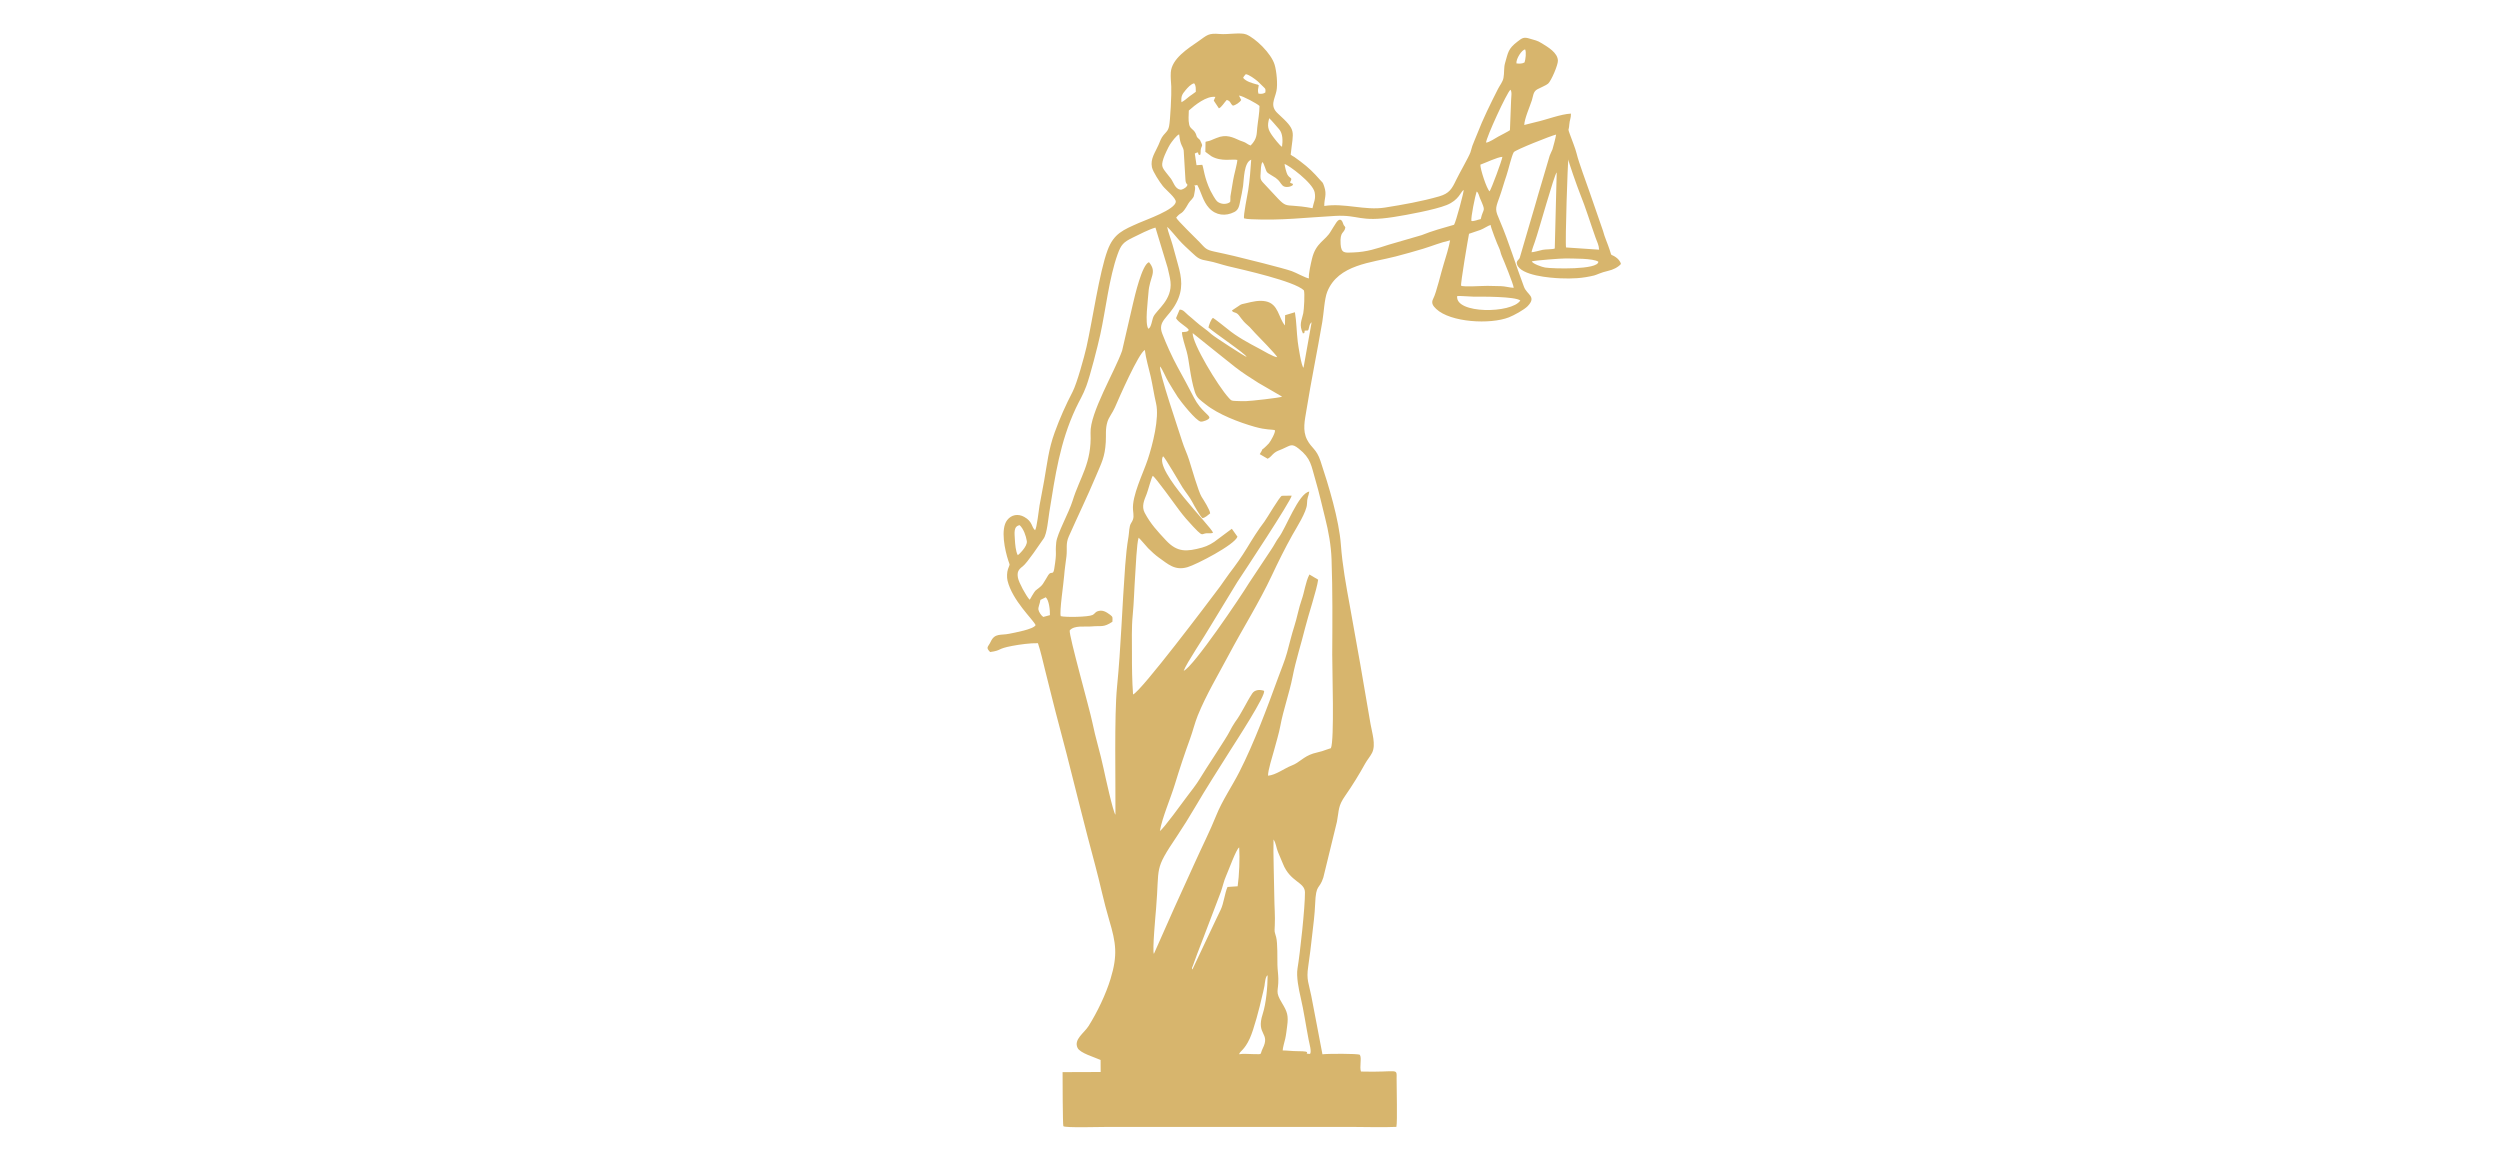 <svg xmlns="http://www.w3.org/2000/svg" width="320mm" height="150mm" viewBox="0 0 32000 15000" shape-rendering="geometricPrecision" text-rendering="geometricPrecision" image-rendering="optimizeQuality" fill-rule="evenodd" clip-rule="evenodd"><defs><style>.fil0{fill:#d7b56d}</style></defs><g id="Слой_x0020_1"><path class="fil0" d="M15860.88 13494.22c11.27-42.96 65.91-49.04 135.68-200.8 54.06-117.61 127.22-401.39 156.86-534.85 10.06-45.3 25.36-98.37 32.02-140.58 5.34-33.87 11.25-123.24 40.35-134.2-.42 145.68-19.3 360.44-63.51 496.05-89.09 273.36 103.41 234.25.35 440.93-41.51 83.25 7.96 72.9-116.95 71.99-52-.38-138.83-7.93-184.8 1.46zm-598.27-1084.4c-11.15-18.8-3.54-24.46 7.98-53.36l54.63-149.9c24.1-64.1 51.5-130.76 74.97-194.74l226.04-594.05c21.88-60.53 41.23-148.61 66.97-204.42 28-60.72 133-353.32 168.4-365.83 9.38 141.73.34 358.08-19.62 496.95l-130.14 8.67c-33.61 74.52-48.65 212.61-86.48 290.37-21.46 44.1-40.24 84.05-61.02 126.93l-301.73 639.38zm1158.05-1355.39c93.71 238.19 281.68 233.7 282.74 368.45 1.48 191.06-63.18 782.24-95.23 972.98-17.46 103.92 16.07 267.71 40.7 373.35 39.92 171.13 67.1 361.58 101.71 539.69 11.27 57.95 39.6 151.28 18.09 181.13-114.76-1.05 69.23-34.69-166.3-35.23-64.28-.15-121.27-8.5-183.81-9.13-1.35-26.38 24.47-116.44 32.31-149.47 11.17-47.02 17.95-113.6 24.81-163.66 18.17-132.62 1.65-181.69-64.74-291.39-94.58-156.22-45.54-143.04-48.17-312.04-.94-59.4-10.59-120.35-11.76-180.25-1.63-83.96 3.13-277.75-15.77-350.63-23.22-89.52-22.91-51.94-18.01-153.21 5.9-121.66-5.27-241.54-6.14-361.25-1.43-197.36-15.87-568.3-10.02-738.62 32.71 47.38 35.24 109.71 57.74 161.96 20.56 47.75 42.84 98.98 61.85 147.32zm-3035.18-3409.35c42.55 37.5 55.66 166.85 53.54 228.81l-85.2 23.03c-25.49-15.8-57.54-64.67-62.05-93.85-5.05-32.77 20.38-79.06 25.38-124.29l68.33-33.7zM13028 7106.43c-26.88-44.13-35.42-147.75-37.92-205.08-3.08-70.26-21.08-166.5 62.08-178.99 50.51 49.19 79.67 134.22 91.16 202.75 11.73 69.87-109.59 179.71-115.32 181.32zm549.47 780.44c-18.38-57.46 37.24-423.02 43.93-520.04 5.34-77.8 20.41-169.06 29.46-248.19 11.06-96.55-11.47-158.76 29.46-251.28 113.33-256.22 239.72-515.16 347.6-772.93 72.24-172.6 114.47-240.65 126.15-436.96 5.7-95.66-7.58-162.78 21.11-258.51 17.11-57.06 67-117.12 95.44-183.37 50.49-117.57 302.1-692.73 383.2-736.36 14.33 115.95 48.72 223.98 74.37 336.82 26.67 117.38 42.7 232.99 69.62 347.87 43.87 187.36-44.65 529.86-105.57 715.02-59.5 180.84-205.16 466.68-189.6 646.99 6.33 73.44 18.03 105.7-23.97 169.1-28 42.28-24.12 117.76-33.58 172.73-21.22 123.32-33.2 246.59-42.61 371.36-39.01 517.4-53.47 1040-104.58 1555.15-36.25 365.28-17.2 1214.39-20.25 1634.37-29.41-29.87-135.42-513.04-151.82-591.32-41.5-198.08-104.74-396.01-144.4-593.57-32.01-159.51-301.25-1112.8-289.13-1174.02 57.37-69.75 195.54-43.81 280.31-51.48 130.98-11.88 149.77 16.81 266.13-59.59 1.37-52.26 9.7-60.57-27.01-87.84-53.28-39.57-101.69-70.96-169.35-44.12-20.58 8.16-34.03 34-58.18 45.3-56.59 26.47-345.09 31-406.73 14.87zm2528.35-2987.05c34.94 22.2 302.56 173.52 305.66 177.51-35.12 15.36-407.46 56.4-463.51 57.22-45.19.67-90.39-.23-135.47-2.33-52.22-2.44-52.24-4.13-85.98-41.3-137.29-151.19-464.54-691.88-460.34-827.44 185.57 146.54 359 290.92 544.12 435.32 94.69 73.86 195.06 137.2 295.52 201.02zm2753.53-1102.7c116.63-.13 532.4-3.63 600.96 49.26-110.97 168.87-836.5 173.8-808.68-56.79 26.38-5.28 162.51 7.58 207.72 7.53zm-55.84-804.72c48.92-16.41 98.61-32.44 146.75-49.9 38.71-14.03 98.31-55.15 129.7-63.4-1.2 24 85.77 250.11 109.44 297.5 15.89 31.78 17.62 65.04 34.76 102.75 20.52 45.13 149.83 362.78 151.27 404.86-52.76-2.6-114.59-20.74-161.96-21.38-58.22-.79-115.61-2.74-173.57-3.68-55.46-.9-314.6 16.5-337.51-2.29-10.47-17.49 87.01-593.71 101.12-664.46zm803.99 353.3c33-12.22 382.47-38.91 432.96-37.61 92.46 2.37 352.48-3.4 418.48 41.89-1.83 105.85-580.41 90.2-681.71 74.53-35.61-5.5-160.83-48.35-169.73-78.81zm-6431.85 4327.19c-43.34-49.89-134.35-214.38-145.97-277.42-13.55-73.46 6.03-105.13 61.09-146.18 57.33-42.76 221.15-290.24 268.21-356.52 42.89-60.38 59.52-258.48 72.68-339.79 76.13-470.25 134.16-888.8 337.98-1326.29 50.58-108.57 90.78-164.84 135.55-286.22 50.29-136.35 145.21-507.85 178.02-656.78 70.42-319.73 113.64-727.73 221.65-1027.74 45.12-125.28 73.92-156.02 196.65-215.9 80.67-39.35 205.06-104 288.2-126.97l155.88 513.64c12.69 61.66 30.15 117.01 36.73 179.74 24.4 232.54-176.4 357.68-218.34 447.25-17.77 37.94-27.97 142.22-64.99 154.09-47.61-61.47-4.51-371.18 1.09-460.06 12.96-205.99 116.58-258.68 6.89-392.07-89.65 29.37-182.3 435.32-205.39 532.83l-138.69 600.62c-90.38 259.03-414.68 797.92-403.81 1052.94 16.56 388.83-135.45 561.46-230.03 867.85-47.15 152.77-198.06 421.01-209.09 531.39-16.27 162.71 12.84 99.4-26.02 341.09-14.23 88.45-38.84 18.22-77.27 80.21-21.35 34.43-47.31 82.04-69.13 113.67-24.88 36.1-63.06 56.41-94.76 84.99-13.34 12.04-70.29 111.04-70.17 112.4l-6.96-.77zm6869.67-4505.53c-13.17-62.87 21.9-1114.05 29.87-1127.14-5.06 15.21 116.75 358.31 145.56 429.8 81.6 202.48 132.92 377.23 203.2 574.02 20.03 56.1 41.71 92.38 44.59 151.88l-423.22-28.56zm-4911.64 2487.23c-38.07-125.61-306.57-903.17-284.21-964.08 33.5 40.46 73.64 144.68 107.61 199.7 39.67 64.23 75.61 127.87 117.58 191.1 39.55 59.57 234.6 307.01 295.72 315.59 23.99 3.37 102.43-23.48 109.32-48.34 9.38-33.84-110.34-88.54-196.47-257.87-66.5-130.74-142.2-267.78-212.63-397.21-68.65-126.12-141.95-288.34-193.56-422.53-63.16-164.28 77.38-199.35 178.8-391.93 90.74-172.3 73.19-317.62 20.29-500.39-23.2-80.12-43.52-160.7-66.38-241.65-19.91-70.48-57.22-165.84-70.56-232.21 23.97 13.68 126.78 139.78 154.57 170.55 51.35 56.85 105.69 104.9 160.07 155.82 81.65 76.46 97.61 90.21 213.73 109.7 75.63 12.7 172.9 47.55 250.06 65.97 195.64 46.72 849.21 191.37 972.12 309.25 13.79 35.03 1.72 248.02-7.66 292.07-22.05 103.66-57.21 144.1-4.74 259.24 32.26-8.95 11.32 3.59 23.61-35.8 49.21-1.97 42.8 8.13 55.48-43.12 6.86-27.73 10.26-45.66 32.54-64.05l-103.87 582.71c-28.34-19.24-68.44-288.28-74.01-334.1-14.63-120.23-15.5-260.03-36.2-376.28l-125.31 37.65-2.1 131.55c-83.89-97.66-81.11-275.19-245.41-308.79-84.85-17.36-172.53 4.61-249.52 23.33-52.45 12.76-60.82 7.58-103.6 40.26-14.55 11.11-77.73 49.51-80.17 53.57 17.87 37.16 49.42 11.85 88.23 60.66 23.38 29.37 36.3 50.59 62.89 80.15 29.15 32.41 51.11 46.8 77.28 73.11 22.38 22.48 43.29 49.76 68.2 74.9 37.25 37.59 274.74 281.62 283.43 308.75-45.31.04-182.61-84.11-228.08-108-137.01-72.01-288.51-153.18-409.13-253.41-25.48-21.17-171.71-135.73-185.3-141.4-21.75 9.59-55.45 98.36-58.2 122.78 78.77 70.75 477.56 338.53 488.2 376.54-25.03-5.17-419.01-261.79-448.33-289.62-58.27-55.34-142.55-107.4-204.28-164.32-30.31-27.95-65.73-56.61-97.41-83.18-31.49-26.42-64.7-73.66-107.74-67.06-.26.48-45.11 107-45.37 107.91 25.44 53.22 141.8 111.73 163.24 150.65-11.5 30.33-54.69 23.88-87.17 29.24-2.53 48.49 44.52 191.94 60.05 246.86 32.89 116.17 44.14 324.87 103.69 514.35 26.79 85.26 73.06 108.73 138.68 161.7 160.75 129.75 428.77 231.8 629.89 288.56 150.8 42.58 216.55 30.65 257.49 43 9.54 27.55-55.52 143.89-77.63 168.65-10.45 11.7-52.14 53.61-64.13 62.9-30.44 23.58-13.25 3.49-27.97 33.76l-24.58 41.36 101.49 58.99c40.89-21.93 51.19-46.81 85.34-74.41 29.66-23.95 65.98-34.85 100.6-49.62 107.82-46.07 119.04-79.1 212.11-4.94 158.93 126.65 157.88 214.8 212.44 398.04 48.45 162.68 83.39 325.63 125.21 490.1 43.12 169.58 75.57 351.25 81.79 526.22 14.41 405.31 10.98 812.6 8.79 1218.5-.98 181.86 29.42 1103.33-17.23 1200.81-46.58 13.59-70.32 24.89-112.46 38.09-35.5 11.13-81.4 19.53-115.13 30.4-127.71 41.18-171.82 114.85-274.7 153.76-92.07 34.83-200.64 121.03-302.21 129.97-1.89-68.98 56.92-248.94 77.42-326.04 25.53-96.03 62.85-217.79 80.23-312.39 36.94-200.99 116.11-421.26 156.53-627.65 42.08-214.76 109.05-416.93 161.05-628.24 37.71-153.2 150.18-489.45 166.32-614.92l-111.95-66.18c-51.49 101.41-61.35 217.89-100.33 327.08-36 100.79-57.33 225.69-92.89 335.55-32.96 101.82-64.06 230.67-92.95 336.94-27.52 101.3-75.94 216.3-112.41 316.53C16219 9062 16053.15 9508.97 15864 9880.26c-95.46 187.42-219.42 365.88-297.02 559.55-78.27 195.38-180.52 397.03-267.45 590.44-88.5 196.89-179.44 392.94-268.2 589.89l-261.39 589.02c-22.61-27.42 22.2-512.23 27.59-575.83 47.48-560.23-32.92-482.55 269.29-932.89 73.07-108.89 162.58-252.69 228.67-365.78 146.56-250.81 306.46-497.16 460.72-743.39 42.63-68.07 465.74-715.32 421.53-749.52-53.09-17.93-117.39-13.82-149.46 34.94-78.09 118.67-133.67 251.32-220.24 367.32-17.08 22.88-59.65 97.59-72.18 124.41-31.72 67.94-305.97 477.62-378.1 599.37-42.41 71.58-112.38 159.46-163.94 227.58-54.97 72.64-299.3 411.97-347.14 441.4 27.53-166.74 139.05-423.75 191.75-597.56 57.07-188.18 128.04-401.59 195.51-586.27 34.14-93.46 61.29-205.57 97.39-294.22 109.77-269.57 260.29-518.74 396.95-776.48 179.2-337.95 386.95-666.54 550.47-1014.52 83.09-176.8 168.11-348.55 263.33-519.1 50.11-89.75 185.55-299.21 187.31-398.22 1.52-86.61 17.24-85.66 29.76-158.08-137.09 19.72-301 470.31-390.1 586.4-32.89 42.87-60.74 102.97-95.09 152.44l-288.46 434.39c-100.36 165.87-713.11 1074.87-834.15 1120.87 32.39-93.7 275.27-452.24 343.53-573.4l341.53-561.29c88.35-133.9 685.02-1035.3 697.3-1107.54l-125.64 1.88c-30.26 10.25-193.17 291.64-224.51 332.34-80.01 103.9-153.92 223.22-221.42 334.69-68.68 113.45-147.82 224.46-227.78 328.56-37.36 48.62-77.83 112.74-115.76 163.47-149.49 199.93-1012.51 1344.61-1115.52 1384.27-12.38-172.16-14.63-347.37-14.15-521.02.49-169.04-6.57-327.66 10.08-498.38 15.93-163.31 19.39-340.32 31.21-506.26 6.57-92.54 19.85-413.51 44.12-481.19 8.9 3.63 104.22 116.31 121.85 134.69 33.03 34.48 97.71 92.58 136.23 119.68 119.72 84.23 204.64 170 367.09 123 114.86-33.22 603.37-286.21 640-390.1l-72.21-101.62c-1.74.68-166.41 122.92-179.8 133.91-58.1 47.63-127.73 87.11-200.55 106.93-196.59 53.47-316.83 63.98-462.6-92.71-108.37-116.5-195.14-207.67-272.01-352.14-43.96-82.62-6.68-162.11 24.76-241.1 19.66-49.4 57.81-201.64 77.73-231.98 25.71 5.51 296.39 382.19 338.51 438.51 58.27 77.89 113.47 140.81 179.89 211.48 91.2 97.05 105.6 102.88 127.58 94.71 59.54-22.15 80.99.46 126.04-16.44-20.23-79.58-759.06-794.73-639.77-979.6 22.76 10.72 215.25 346.48 248.88 398.94 40.19 62.69 96 128.36 129.02 193.89 19.54 38.81 96.57 174.8 126.15 199.81 33.13-4.43 72.03-39.47 98.66-60.76-.25-42.15-83.97-172.18-110.81-214.87-37.68-59.96-132.12-382.71-159.68-472.23-23.35-75.79-63.25-156.18-85.62-229.96zm3700.59-2825.63c-10.25-43.34 48.55-322.63 66.72-377.39 23.98 13.54 28.19 51.57 42.18 83.75 82.53 189.67 45.66 113.07 10.18 269.12-40.83 7.86-81.27 29.3-119.08 24.52zm769.25 399.47c3.16-24.49 32.1-103.24 41.9-130.95 54.12-153.1 248.11-860.93 280.34-890.92l-24.76 973.93c-17.11 11.78-121.6 9.7-155.31 17.35-33.58 7.62-117.02 31.34-142.17 30.59zm-4510.28-1508.46c4.49 39.48 9.58 78.77 21.77 114.42 11.45 33.54 33.78 64.51 36.46 92.74l21.67 362.27c2.03 91.73 45.14 53.98 16.09 97.02-12.28 18.19-58.8 45.15-80.86 41.56-69.45-11.33-88.46-98.5-121.13-141.53-107.56-141.57-133.43-138.72-93.8-261.61 12.3-38.15 59.79-139.32 82.06-174.71 19.64-31.25 86.04-121.41 117.74-130.16zm1706.69 944.77c-451.39-83.04-256.85 71.14-631.12-325.92-41.3-43.8-36.58-64.15-32.44-125.29 3.06-45.1 1.65-104.41 22.14-139.38 25.28 22.45 39.44 104.98 60.81 131.36 12.89 15.93 85.99 54.26 109.12 71.27 55.51 40.79 54.42 63.7 89.1 98.36 33.1 33.05 115.67 16.33 133.84-10.86-17.8-34.12-8.53-1-39.82-30.11 40.81-69.92.8-39.49-33.72-101.06-11.23-20.03-35-109.68-35.25-133.72 49.28 10.8 362.12 241.72 385.16 362.52 16.9 88.67-12.76 123.73-27.82 202.83zm-1475.01-296.63c53 93.05 70.97 207.34 151.19 294.71 87.79 95.64 211.3 108.22 324.07 50.72 58.21-29.67 63.12-87.62 76.42-149.37 12.08-56.08 26.8-125.89 34.65-182.29 12.4-89.09 9.71-302.72 104.18-337.88-8.87 126.6-18.28 263.64-38.28 389.89-8.73 55.23-65.31 330.81-52.81 361.37 17.77 5.83 50.74 9.07 90.8 10.95 390.56 18.26 693.46-21.69 1076.23-42.54 307.24-16.76 303.54 83.38 750.34 13.68 168.28-26.23 524.78-92.18 674.92-152.39 159.37-63.92 178.01-168.84 218.36-194.11 5.73 19.16-99.35 410.8-123.06 446.32-131.01 36.94-291.39 82.09-414.57 132.58l-422.13 122.69c-159.4 51.22-277.74 92.19-450.63 98.87-108.41 4.2-157.14 16.37-164.82-106.86-10.58-169.84 46.22-132.1 60.69-211.3-11.39-30.93-17.14-14.28-28.72-51.91-20.72-67.14-56.48-65.01-96.75 2.59-19.46 32.68-38.69 57.44-58.42 92.83-70.45 126.37-193.56 145.37-243.61 357.87-12.83 54.54-47.16 199.45-38.6 249.13-44.72-6.01-163.62-73.34-219.88-93.23-111.69-39.48-612.66-163.63-732.9-192.43-84.31-20.19-173.43-39.4-258.8-57.73-107.63-23.1-114.92-43.12-187.89-120-44.78-47.18-286.9-279.9-299.79-314.81 72.6-89.38 63.17-14.58 158.33-183.93 20.12-35.81 64.76-60.8 70.32-102.49 3.57-26.68 28.57-116.16 1.26-123.76l39.9-7.17zm3623.91-260.5c70.43-25.02 217.87-96.95 281.92-100.02-6.35 48.38-140.08 408.95-164.16 441.57-36.77-29.87-120.42-286.04-117.76-341.55zm-2538.7-229.1c-22.29-5.08-110.79-121.31-129.2-147.85-51.42-74.06-62.96-120.19-34.59-217.55 33.45 31.53 87.24 96.76 126.12 140.56 49.42 55.67 47.65 150.52 37.67 224.84zm2611.35-52.83c2.55-67.5 266.06-640.09 311.83-676.95 23.22 28.15 9.61 90.05 8.9 131.87l-14.99 386.02c-14.02 11.49-124.87 68.69-149.93 82.21-38.81 20.97-114.98 74.06-155.81 76.85zm-3240.44-473.32c33.1-4.9 90.11-42.61 106.15-72.58l-28.37-56.87c47.1 3.24 234.13 104.74 262.76 133.28.57 89.72-19.59 187.14-29.06 279.94-8.01 78.55 1.14 139.28-84.48 226.48-37.39-14.99-34.32-17.75-64.5-35.14-23.86-13.76-46.56-17.71-71.23-28.42-88.9-38.58-173.22-87.75-303.04-31.95-22.85 9.83-41.98 15.88-68.21 28.23-24.9 11.73-54.38 13.19-70.05 19.88l-2.52 127.91c6.04 5.35 71.99 53.65 78.61 57.42 128.77 73.26 268.77 31.65 330.77 46.31 1.36 37.36-45.17 201.46-53.62 258.99l-34.86 208.27c-1.74 25.63 1.81 46.94-3.37 70.97-44.73 36.57-123.35 31.51-168.43-9.02-19.94-17.94-70.83-108.3-83.21-133.92-81.61-169.05-87.56-295.42-105.14-332.49l-73.75 4.59-21.89-149.21c75.88-38.37 17.31 14.01 66.97 19.83 13.73-22.76 2.07-55.29 13.55-88.93 12.58-36.83 20.54-28 3.36-66.46-15.94-35.65-13.28-35.87-39.68-58.47-28.05-24-17.36-31.33-34.09-64.78-28.26-56.48-69.5-55.9-82.11-111.71-13.78-61-5.07-119.58-4.74-179.72 78.51-70.62 226.96-189.83 340.02-174.45l-20.67 47.24 65.58 98.77c32.1-9.68 71.88-78.57 101.08-107.4 54.8 17.49 37.74 41.07 78.17 73.41zm-658.33-43.74c-7.13-74.87 7.5-100.93 52.41-154.19 29.25-34.7 65.7-76.74 109.64-88.34 25.85 31.94 20.38 66.19 21.54 109.12-26.67 22.29-67.27 45.81-94.79 69.26-27.44 23.39-57.48 47.65-88.8 64.15zm985.06-110.2c-11.44-43.82-2.98-63.73 4.29-107.22-26.86-15.94-.89-3.2-33.04-12.66-52.61-15.5-126.9-33.82-166.91-81.81 8.23-20.91 22.07-32.43 34.26-47.42 44.29 7 115.25 60.6 151.38 90.62l76.8 74.67c23.19 24.79 26.22 17.53 22.24 68.82-28.25 19.54-51.89 19.64-89.02 15zm3302.58-386.86c-6.68-59.51 71.93-178.72 111.77-178.3 16.42 34.99 5.28 126.85-7.71 165.47-27.86 17.94-68 17.44-104.06 12.83zm-6161.5 5975.56c-48.78-42.28-29.01-109.61-138.61-170.63-78.76-43.84-163.88-29.24-218.54 41.19-88.98 114.63-28.06 388.75 14.51 517.78 24.19 73.31 20.52 36.6-4.34 110.27-13.5 39.94-15.36 105.38-5.54 146.16 61.51 255.23 326.08 496.53 359.48 569.55-24.58 53.56-270.01 96.69-338.87 110.89-107.9 22.25-183.93-11.75-236.36 102.27-31.03 67.48-68.79 69.3-6.89 131.61 155.8-22.24 79.41-40.23 282.76-78.77 93.17-17.65 235.17-37.32 329.27-34.51 33.93 98.02 66.84 246.41 92.89 350.69 29.65 118.73 59.7 236.57 89.04 355.62 58.25 236.4 123.95 472.05 184.4 708.19 121.07 473 236.95 949.86 364.55 1420.55 63.18 233.03 111.73 476.52 180.69 707.19 89.14 298.23 110.03 449.79 18.28 752.94-59.92 197.96-171.59 430.16-281.92 605.36-56.6 89.86-192.29 170.99-140.9 279.49 31.92 67.42 222.93 121.28 295 154.82l.68 153.85-487.46 1.71c-.57 67.78 1.85 681.25 9.96 691.81 17.16 22.38 466.04 10.03 523.82 10.05l3204.91-.21c173.84.75 361.91 6.43 534.28-.92 14.32-77.42 1.76-477.68 2.66-615.5.95-147.16 27.11-79.28-456.22-92.74-21.37-54.31 12.56-175.37-14.51-214.22-23.23-17.55-425.03-14.85-478.71-6.65-48.26-249.89-94.08-499.58-143.15-749.54-30.46-155.17-64.89-204.58-39.11-372.58 20.27-132.06 34.45-262.34 49.78-394.95 15.03-130.05 34.19-275.84 39.07-405.69 10.05-266.94 53.08-178.63 104.58-339.37l174.07-713.34c29.83-156.57 11.01-197.51 108.06-336.75 91-130.54 176.53-269.32 253.4-408.7 26.77-48.51 65.92-91.78 89.06-138.62 50.99-103.17-1.6-257.88-20.51-370.01-85.21-505.31-173.7-1014.39-266.02-1518.37-47.66-260.21-93.81-510.86-113.26-775.23-23.45-318.67-156.25-756.39-260.77-1070.65-52.35-157.41-112.99-160.43-171.17-271.9-62.54-119.78-29.34-251.36-9.19-377.12 60.84-379.61 139.22-755.05 203.73-1134.3 18.3-107.54 26.31-291.38 62.66-382.71 140-351.64 568.59-371.38 877.25-452.83 117.09-30.9 231.35-62.05 347.29-97.28 121.87-37.03 221.72-80.19 348.28-108.69-12.47 77.18-57.33 226.82-82.09 304.32-31.29 97.97-93.94 367.54-133.63 441.75-30.39 56.83-3.27 93.24 37.57 131.99 182.09 172.74 692.52 201.6 931.6 107.27 62.56-24.68 195.25-96.3 240.3-143.79 116.42-122.73-8.92-143.43-47.76-245.56-105.84-278.26-190.81-568.62-308.14-842.84-60.81-142.1-63.9-149.02-10.11-293.93 35.14-94.66 60.39-193.43 93.82-289.12 22.25-63.74 65.14-251.86 93.3-298.41 17.23-28.49 483.37-213.42 541.94-225.38-.87 19.83-38.9 168.31-46.41 189.03-9.3 25.67-26.68 53.88-35.92 81.48-62 217.87-131 436.25-191.62 653.21-24.98 89.39-54.87 189.08-81.96 278.52l-110.45 378.32c-14.65 27.03-47.43 38.56-33.97 80.38 46.72 145.34 428.07 173.8 555.15 178.99 154.44 6.3 281.35.25 432.07-36.45 32.19-7.83 82.9-37.23 181.39-59.73 58.1-13.28 121.92-42.4 161.3-87.04-7.34-36.22-37.31-68.03-68.31-89-66.31-44.84-46.08 2.14-75.29-90.17-26.11-82.53-64.47-161.51-85.79-245.81l-170.16-491.41c-43.97-130.16-138.11-376.09-166.84-495.33-16.96-70.38-60.86-173.98-85.89-246.09-31.85-91.82-15.27-33-8.85-124.61 4.27-61.09 23.43-85.14 21.4-142.65-132.77 6.34-314.73 79.25-453.28 109.32l-144.43 36.32c3.39-82.79 70.02-230.48 97.77-316.33 17.65-54.59 14.96-109.53 69.26-140.19 33.59-18.96 113.89-50.85 138.42-72.6 40.69-36.03 127.11-239.21 125.67-293.85-2.71-103.32-129.11-174.51-205.52-222.22-63.68-39.75-85.28-37.79-153.8-59.58-79.9-25.42-99.13-7.81-159.77 38.64-120.08 92.01-117.52 137.45-157.59 273.85-17.21 58.57-7.77 126.04-20.14 189.84-10.21 52.58-45.76 92.69-69.47 139.45-95.47 188.29-192.58 383.53-268.5 581.11-18.92 49.22-43.38 101.32-60.58 149.52-9.74 27.34-14.51 55.33-24.22 82.21-21.85 60.46-144.74 274-182.3 352.55-54.82 114.7-87.67 174.08-218.28 211.61-224.72 64.54-463.38 106.47-694.28 143.11-255.37 40.52-515.91-60.98-776.04-20.42-2.47-95.09 36.79-140.7-1.34-250.92-20.7-59.79-16.29-41.6-52.53-82.84-87.12-99.1-142.96-154.17-252.12-236.78l-78.73-57.36c-26.13-14.72-20.96-10.43-45.25-28.35 32.43-316.07 81.59-301.61-164.44-527.66-106.51-97.86-40.27-179.75-17.72-288 17.59-84.39 1.95-250.65-22.79-334.33-44-148.89-248.6-342.47-363.49-389.47-70.36-28.79-237.39 3.14-337.3-5.56-152.02-13.25-162.34 14.25-276.27 93.44-133.67 92.91-340.93 222.12-352.63 398.92-4.01 60.56 2.96 119.82 6.12 180.09 4.82 92-13.12 436.8-27.58 505.81-12.73 60.79-35.43 73.63-72.19 116.77-30.48 35.76-45.19 82.12-63.53 124.67-40.56 94.19-106.59 176.1-84.1 285.44 12.18 59.23 99.82 191.33 139.66 241.4 39.45 49.6 168.79 152.64 165.6 200.43-6.73 100.8-378.41 229.64-471.3 271.07-200.19 89.25-321.42 133.36-401.9 349.67-104.6 281.11-194.59 906.95-269.37 1237.6-28.15 124.43-123.45 468.96-177.4 572.83-89.62 172.56-163.54 338.45-230.09 521.46-79.62 218.95-95.55 397.14-135.24 620.4-18.66 104.94-40.27 209.55-58.7 314.76-10.36 59.13-33.93 288.24-57.3 317.02z"/><g id="_2737091004880"><path class="fil0" d="M-9398.07 9925.65c-12.21-174.52-18.72-342.7-35.95-515.14-8.38-83.82-12.48-173.59-18.72-256.24-3.57-47.26-7.96-79.78-12.4-121.73-3.24-30.65 3.12-67.57-.84-98.66l-581.73 3.78c-37.83 184.96-.4 715.33 1.05 937.18 2.21 338.52 10.14 675.83 9.05 1014.31-2.07 643 30.65 1295.15 26.73 1936.89-2 328.93 14 676.76 18.3 1009.31 3.93 304.84-51.34 1870.5 76.27 2005.28 86.2 91.07 262.77 177.53 384.8 201.44 92.02 18.04 414.56 72.43 489.1 41.74-54-83.45-322.95-52.31-453-140.68-111.97-76.09-272.99-197.01-188.42-347.09 52.51-93.2 217.46-226.97 308.93-281.71 63.78-38.16 124.65 35.46 177.28 73.24 315.3 226.35 796.09 254.61 1168.22 135.75 269.96-86.23 523.98-259.92 761.03-412.47 220.48-141.89 447.12-365.09 630.24-553 59.78-61.35 369.22-401.46 408.69-471.8 46.41-82.72 75.46-105.79 119.43-174.66 237.19-371.58 407.35-780.7 576.85-1184.84 7.67-18.27 164.57-452.03 170.75-412.3-15.82 283.84-130.65 611.64-232.78 875.06-93.56 241.32-415.7 864.27-581.89 1086.48-79.51 106.31-165.7 202.99-243.79 306.77-166.38 221.09-320.25 390.45-515.55 585.26-159.29 158.89-443.33 355.1-637.73 473.01-231.34 140.31-503.51 246.79-750.25 357.55-268.64 120.6-563.78 195.58-854.43 238.08-135.07 19.75-365.43 55.82-489.05-2.83-243.8-115.7-191.64-251.57-295.01-248.66-24.47 107.71.66 691.59 5.57 842.22 5.83 178.77-30.27 671.01 50.04 793.11 269.89-258.04 599.31-545.51 1049.88-668.26 454.97-123.94 803.55-245.93 1206.28-516.78 309.59-208.21 715.89-486.87 982.54-742.5 156.49-150.01 262.99-300.91 397.74-465.03 113.75-138.53 277.45-509.92 333.12-523.43 34.31 48.43 62.99 243.24 68.7 314.85 7.79 97.69 2.21 311.89 13.37 358.84 65.74-9.01 114.29-111.17 144.8-167.69 290.27-537.79 537.06-809.22 667.02-1479.01 115.05-592.96 131.98-977.69-34.06-1564.77-20.07-70.96-146.56-406.53-198.47-417.11-.55.29-174.89 262.16-203.89 304.11-63.77 92.24-140.25 203.77-198.5 297.69-81.8 131.9-325.63 452.47-436.5 554.09-129.33 118.55-475.86 290.54-643.81 355.5-275.88 106.69-516.52 131.19-796.04 196.14-3.89 69.07 30.55 107.03 60.35 155.42 86.85 141.02 60.33 83.92 209.01 212.51 159 137.52 570.14 262.06 760.32 266.55-33.39 75.49-289.78 322.95-363.63 380.4-65.17 50.69-135.86 118.48-202.32 173.8-65.06 54.16-146.99 101.08-215.02 151.92-315.93 236.07-646.39 459.12-1058.05 409.4-259.04-31.28-314.98-84.97-520.77-222.88-205.16-137.47-244.28-970.03-257.41-1221.51-12.01-230.23-42.61-467.47-34.75-698.22 36.12-7.41 106.05.83 143.83-139.81 26.38-98.21-37.85-135.02-57.76-213.2 90.82 48.32 81.58 162.14 118.14 220.37 59.25-4.85 167.37-124.5 202.11-176.25 64.01-95.36 57.77-165.66-12.89-259.05-52.72-69.69-141.2-118.03-213.96-171.24-205.11-150-138.89-64.35-207.22-6.45-2.13-3.23-197.43-2267.56-180.8-2350.82 17.46 42.95 2.19 240.8 76.23 273.41 75.67 26.23 144.27-128.44 181.96-183 11.79-17.07 69.12-104.6 74.05-109.86 30.65-32.75 85.21-38.85 110.04-68.64-47.76-142.08-343.86-166.17-388.24-135.92-64.82 80.3-30.18 124.84-66.19 181.78zm-4891.22 4613.87c-141.26-49.35-289.41-868.86-329.79-1036.51-68.17-282.97-217.13-918.57-160.67-1187.25 8.81 8.9 155.15 436.1 168.09 484.14 47.53 176.46 321.09 728.42 421.11 900.44l184.97 310.48c26.16 33 43.4 49.78 68.45 87.4 88.14 132.35 184.76 253.45 284.95 375.86 99.74 121.85 184.82 248.59 298.23 362.36 84.37 84.65 607.44 620.58 678.83 613.45 33.03-33.55 27.27-186.9 29.27-247.13 63.94 98.1 21.62 173.58 259.21 140.92 251.54-34.57 258.46 40.6 348.62 36.07 64-145.71-19-213.15-29.26-269.25 133.2-85.88 71.3-297.49-32.38-390.21-23.08-20.64-177.83-77.57-209.94-83.94-38.73-7.69-92.56-6.72-131.55-14.76-59.81-12.33-38.11-34.18-96.19-42.24-19.86 39.25-62.81 185.46-59.81 226.99 11.42 157.87 81.69 138.1 111.59 188.7-75.03 1.6-67.68 2.82-139.74-17.83l-17.39 30.78c-20.33-68.72 17.6-69.24 20.52-126.93-3.49-15.69-432.23-357.37-524.33-463.44-14.54-16.75-27.8-36.52-37.12-45.41-16.24-15.49-27.16-19.58-43.99-38.52-26.75-30.12-61.13-54.74-80.48-85.39 55.02-44.39 430.02-89.18 626.71-237 117.27-88.13 366.53-344.58 331.1-510.21-67.69-33.71-137.26-11.77-222.72-23.96-347.52-49.57-299.96-66.9-616.84-173.07-314.06-105.24-752.36-355.86-1006.68-579.89-103.16-90.87-162.47-176.87-252-271.52-94.46-99.86-304.09-654.18-382.23-670.22-35.89 28.93-133.07 415.75-142.74 487.68-136.67 1016.86-119.45 2141.15 591.89 2961.12 54.42 62.73 278.62 291.58 359.78 229.2 10.56-30.25-30.57-84-38.97-120.05-17.02-72.98-13.43-247.07-8.63-321.16 3.75-57.71 17-91.79 17.85-157.79 91.04 14.76 587.76 690.54 712.55 813.46 137.65 135.59 250.94 239.64 401.97 359.93 68.2 54.32 369.08 323 428.14 319.49 8.62-35.48-54.96-353.83-72.19-399.88-40.85-109.11-49.76-284-146.68-350.12-187.94-128.21-372.6-296.86-530.12-460.36-139.47-144.78-379.8-346.66-483.28-508.12-32.47-50.66-186.22-206.39-238.13-256.89-68.31-66.47-160.81-216.75-219.74-262.82-56.51 18.54-47.99 19.76-38.94 79.18 10.27 67.39-4.7 310.24-51.3 344.22zm3260.54-9096.4c35.99-159.26-64.69-230.88 391.23-384.06 164.44-55.25 498.8-119.65 666.37-87.09-102.83 75.44-262.45 84.55-378.83 117.65-72.3 20.57-343.61 81.98-357.1 153.78 41.26 22.08 170.99-18.78 218.74-33.95 80.47-25.58 170.45-21.76 252.32-31.92 172.84-21.44 360.98-28.79 532.9 5.6 220.69 44.15 216.18 28.88 408.41 151.02 90.02 57.2 235.4 203.76 263.18 305.48-182.39-174.68-269.66-278.82-527.92-333.59-449.97-95.43-922-118.94-1346.05 91.56-97.18 48.23-168.5 121.32-210.97 221.04-28.84 67.71-66.65 309.88-47.1 372.09 59.27 15.13 57.28-38.49 80.75-80.93 23.1-41.76 51.65-66.89 73.76-109.29 30.67-58.78 95.1-184.57 150.48-204.78 20.53 37.32-2.86 13.27 7.81 41.08 4.11 10.69 50.49 91.53 96.85 111.64 120.86 52.42 98.76-9.51 220.47-.14-51.4 50.86-56.08 15.53-72.44 119.57-49.94-81.52-54.58-55.85-138.82-92.5-50.76-22.09-133.31-62.82-189.05-63.35-44.93 104.86-110.49 229.99-15.81 332.42 26.7 28.9 114.69 47.57 156.8 71.86 52.18 30.09 83.89 97.24 140.09 77.31l38.69-204.8c2.21-25.32-12.82-67.04 10.66-32.08l-47.23 1863.4c49.76 52.45 177.3 48.86 252.01 39.86 121.32-14.61 136.53-47.33 123.13-171.24-20.52-189.67-6.08-404.25-7.2-598.95-1.09-189.9-8.38-379.57-9.17-569-.42-101.76 9.46-190.96 9.21-293.68-.23-97.16-3.93-208.13 2.36-303.96 362.76-4.16 244.05 27.14 250.2 515.07 2.03 160.83-17.23 325.82-16.69 490.81.34 104.31-77.09 920.01-76.59 921.22 44.84 40.07 469.44 9.47 527.29-23.19 66.76-37.69 44.34-167.05 41.73-241.67-12.09-347.28-5.02-780.39-4.42-1138.02.08-49.03.51-98.34.28-147.24-.31-62.78-26.78-96.44 9.74-133.92 83.98 348.65 486.65 837.27 843.98 906.51 143.61 27.83 367.93 41.85 496.04-42.47 164.48-108.25 180.22-155.24 237.11-339.31 54.49-176.28-10.62-320.51-59.63-482.59-52.6-173.89-453.71-642.75-522.31-650.89-43.42 40.98-26.01 88.36-25.08 148.24 1.67 107.19-33.52 237.24-27.83 346.97 5.52 106.51 33.99 68.3 89.55 109.59 58.71 43.62 310.76 465.38-101.37 435.36-153.14-11.16-335.51-272.71-391.17-402.1-44.33-103.03-64.87-191.38-100.18-293.88-22.99-66.73-45.11-64.04-88.26-103.93-42.03-38.84-57.04-90.04-113.82-62.68-55.62 189.45 101.01 531.86 242.67 658.54 112.93 100.99 128.76 218.49 361.17 326.62 30.99 14.42 36.87 24.45 71.91 37.57 34.94 13.08 55.55 22.61 63.75 54.75-98.24 14.25-319.67-123.63-400.09-184.63-235.03-178.27-376.27-452.16-433.25-743.36-9.88-50.49-13.6-207.57-85.7-206.29-30.03.53-58.02 48.91-66.66 79.42-10.14 35.83-9.15 100.8-10.05 141.69-37.53-31.02-19.69-160.52-345.57-146.7-58.88 2.5-371.48 13.01-402.08 1.43-24.93-47.4 7.02-119.96-52.45-199.41-76.09-101.66-103.2-55.08-177.06-90.41 38.03-74.03 427.19-65.69 518.89-72.09 153.18-10.69 331.84 21.65 476.87 67.1 176.63 55.35 250.55 55.13 382.67 206.27 52.86 60.46 98.37 107.39 95.32 190.9-3.89 106.74 25.45 122.25 85.78 205.63 110.35 152.5 177.31 249.12 289.56 14.5 76.23-159.35 83.65-319.73 36.18-488.24-79.16-281.03-354.77-461.06-606.75-575.16-268.3-121.5-721.05-171.96-1008.48-136.37-350.29 43.38-533.49 86.79-821.43 302.21-239.4 179.12-368.12 497.53-351.96 793.34 5.26 96.39 73.13 136.16 164.57 104.72 75.34-25.89 27.81-234.71 123.51-463.46 15.05-35.97 26.44-67.44 52.38-96.2 21.64-24 65.77-56.19 79.2-74.3zm745.75 3922.7c-1.94-144.75 14.71-283.85 7.24-434-69-13.3-183.48-2.79-259.44-9.69-105.22-9.56-72.33 34.77-82.52 150.56-6.99 79.54-10.18 393.7-28.21 431.31-36.7-47.97-68.37-64.41-106.16-74.73-45.94-12.56-100.18-9.37-173.48 42.52-51.28 36.3-53.32 97.85-68.96 152.15-18.88 65.55-36.57 104.38-35.86 175.88.9 90.67-32.18 85.81-45.21 153.29 39.89 52.78 59.52 47.19 122.33 56.56 10.03 1.5 156.13-10.15 161.44-11.68 161.96-46.75 77.56-167.18 128.86-267.77 24.36 95.69-46.98 1179.37-69.83 1420.2-13.86 146.09-5.5 321.79-26.18 464.3-20.02 137.93-14.24 325.43-27.8 472.94-18.37 199.77-59.8 1471.49-101.34 1542.06-.57-420.19-41.66-292.32-57.72-391.9-7.81-48.41 6.58-78.01-33.02-115.32-20.26-7.82-19.22 11.47-71.09 21.73-68.59 13.55-161.38 48.33-202.69 112.4-86.43 134.05 62.62 214.87 68.6 334.29-29.16-28.79-53.12-105.06-85.66-151.03-53.76-75.93-42.33-70.43-74.38-154.08-110.96 17.36-359.37 156.82-278.99 296.1 34.35 59.53 101.71 131.17 128.16 183.39 41.11 81.17 46.33 154.96 82.47 230.67 156.79 14.53 244.87-192.25 266.89-219.23l31.81 55.8c203.42-3.24 189.49-115.1 233.72-158.31 2.54 196.25-21.99 493.3-43.45 692.39-22.12 205.11-39.25 409.91-109.39 605.22-74.73 208.09-206.18 272.09-412.94 290.58-203.15 18.16-216.06-1.46-388.2-29.03-57.02-9.13-65.56-29.94-123.32-1.74-8.23 54.69 28.45 217.31 40.23 284.53 8.16 46.54 5.11 31.01 19.52 68.74 8.18 21.43 20.57 112.1 27.07 143.29 5.97 28.64 21.46 123.71 35.05 138.73 9.27 6.29 251.05 72.01 282.76 81.39 81.89 15.62 622.36 198.04 652.31 192.82 47.22-53.5 4.68-69.23-26.52-97.61-21.35-19.43-157.7-289.18-170.14-326.24-37.75-112.49-100.13-309.73 30.97-381.72 117.76-64.66 136.83-6.55 202.11 76.06 108.67 137.54 274.95 350.4 318.39 357.31 90.64-95.67 186.67-1378.89 191.35-1584.27 6.61-290.5 17.89-581.52 17.16-872.2-.71-283.33 20.12-580.54 17.94-863.03-4.47-578.63 14.41-1164.05 17.9-1744.37 2.71-450.14 24.41-878.56 18.22-1339.26zm-2254.33-725.05c-35.22-18.33-70.07-54.14-122.99-78.89-47-21.99-89.6-3.78-134.06-20.38 54.27-7.65 101.35 3.27 72.28-71.94-13.64-35.3-36.69-75.21-62.47-104.3-123.24-139.03-120.27-42.31-212.72-101.49l162.45-5.99c52.59-74.86-82.7-243.66-177.58-270.33-65.62-18.44-387.02-81.62-412.39-62.48-66.04 79.98-12.17 283.59 56.07 355.31 92.56 97.29 254.12-50.8 362.35-6.22-10.32 5.44-67.29 17.91-96.89 27.9-57.48 19.41-273.95 95.88-300.69 118.61-5.99 97.04 103.08 270.66 202.48 296.22 144.28 37.11 200.94-144.27 345.44-141.16-148.15 86.87-156.65 123.82-228.71 187.47-25.39 22.43-62.15 28.41-88.44 51.06 7.76 99.22 150.31 218.23 259.96 217.29 174.38-1.5 149.19-158.19 265.13-199.14-.06.17-224.06 300.03-222 322.46 18.03 48.09 124.51 114.31 174.06 130.35 160.94 52.09 182.56-24.02 217.6-42.53-21.18 78.05-80.34 92.79-65.9 159.25 82.95 91.44 302.52 147.8 385.35 2.84 82.79-144.87 47.56-120.21 166.07-256.85 80.55-92.89 23.63-26.29 68.89-66.41 3.83-89.55-77.14-108.14-149.17-125.37-132.8-31.75-103.5-13.9-220.81-3.99l65.87-63.84c-12.92-63.87-89.67-83.85-142.3-103.71-111.71-42.15-90.56-25.94-193.36-6.74 34.52-53.02 135.58-23.44 26.48-137zm2403.53 8913.3c206.97 229.26 10.67-295.8-62.83-406.17-271.02-406.99-497.55-484.75-918.71-695.17l-575.94-233.38c-54.51-13.94-115.94-68.34-134.69 1.52-12.02 44.8 6.13 144.49 8.79 193.45 6.97 128 16.2 250.34 20.74 380.27 41.76 30.92 746.49 268.08 891.23 318.64 235.32 82.21 616.95 269.75 771.41 440.84zm1006.53-8712.7c1.64-38.62 2.84-25.69 4.19-89.81 1.61-76.52 28.68-281.48 16.35-328.95-69.08-17.68-1844.47-26.45-1873.74-15.33-12.05 54.49 10.69 327.67 32.31 369.56 56.93 44.46 775.53 43.28 912.07 60.73 126.1 16.11 752.01 19.74 908.82 3.8z"/><path class="fil0" d="M-12349.04 16492.08c72.06 38.68 152.42-3.74 262.51 2.32 24.5 1.35 26.27.74 49.22 6.63l33.08 12.65c-52.67 6.43-187.11 16.18-230.76 14.93-232.6-6.69-179.13-16.72-180.04 115.07-.54 77.07-14.64 40.81 20.46 107.8-22.72 56.67-62.9-19.56-46.76 153.23 5.49 58.82 13.36 121.43 18.34 188.61 4.38 59.11 25.53 135.81-8.14 187.71-19.75 30.46-88.84 83.86-54.06 118.6 22.05 25.99 240.79-5.7 287.25-24.37 49.55-19.9 291.1-237.62 127.42-399.33-36.24-35.79-168.73-84.85-201.61-130.78 111.85 17.94 111.8 6.54 221.17 54.78 105.62 46.59 103.98 116.49 138.1 136.41 73.02-20.9 94.63-205.24 92.2-273.62-4.94-138.77-62.39-151.17-124.82-233.94l78.16 27.98c90.12-91.36 22.24-349.13-122.5-394.84-95.26-30.08-140.99-17.92-239.55.7-30.06 5.68-234 44.46-243.51 49.68-8.24 100.43 35.04 232.13 123.84 279.78zm745.61-7240.07c4.36-60.09 3.65-54.62-45.96-84.23-37.73-22.53-71.23-32.7-115.75-36.64-277.65-24.5-283.34 175.47-363.7 378.98-15.3 38.74-40.37 57.04-31.57 103.43 41.06 42.69 239.92 79.58 299.17 49.92 60.37-30.22 97.95-168.36 131.66-235.24 22.05 44.8-16.48 109.22-25.91 157.54-23.34 119.65-59.89 124.99-36.5 156.36 45.12 30.11 189.88 51.04 245.93 43.18 109.71-15.4 93.16-120.49 132.19-159.57-.42 54.66-61.36 194.72-46.82 233.06 14.56 23.22 328.04 105.07 365.94-68.97 16.3-74.85 45.39-146.03 72.68-212.2 60.23-146.05 189.21-233.55-91.9-241.01-106.04-2.81-112.83 17.2-195.01 42.12 10.8-60.21 30.17-40.59 36.45-86.37-50.58-84.89-253.48-83.82-330.9-40.36zm3634.26-814.33l-196.51-9.22-21.4-458.61-190.9-41.81c-15.44 25.17-8.78 164.36-9.7 205.28-.89 39.39 1.43 74.96 1.46 114.28.03 39.46-10.53 73.52-10.51 114.18l-3.53 492.81c40.42 15.67 192.91-19.42 231.52-39.79l1.48-108.04c71.69 14.5-57.08 68.62 199.45-10.99l5.24 89.15c42.8 11.11 99.87 9.54 144.01 2.57 67.02-10.59 36.8-31.27 46.79-85.92l222.41-72.57-1.01-479.13-190.14-53.63c-22.73 80.8-9.61 269.51-30.69 315.61l-14.53-374.78-142.98-50.61-37.16 679.71c-1.39-40.77-4.31-91.5-4.41-130.22-.13-50.01 2.53-67.56 1.11-98.27zm-3001.21-279.08c117.23 21.05 740.88 29.94 912.06 39.64 144.05 8.15 331.42 9.04 476.57 10.65l464.05 5.3c11.7-45.63 16.23-187.98.51-230.2-64.68-18.15-1780.83-25.79-1848.54-9.07l-4.65 183.68zm-2010.84 8808.47c91.66 28.39 166.51-62.1 249.27-97.49 17.36-7.42 192.45-132.05 201.73-143.34-7.34-41.69-55.55-110.76-75.31-133.32-46.66-53.27-81.8-44.85-121.89-54.23-.81-.19-4.23.18-4.8-1.67-.58-1.87-3.27-1.08-5.42-6.57l95.69-11.7c37.07-55.29 1.15-135.94-30.42-188.71-82.24-137.43-177.73-104.9-268.61-102.24-49.42 1.44-52.86-15.58-100.64-23.16-132.39-21-90.1-49.15-163.6-90.95-61.9 39.98-71.16 171.12-59.84 241.34 16.03 99.37 68.74 119.62 112.66 190.9-51.16 24.52-62.06 53.52-47.74 119.79 5.64 26.1 30.07 116.68 38.93 135.31 25.94 54.47 123.43 148.53 179.99 166.04zm4107.94-6629.21c22.09-33.73 30.71-34.97 58.43-58.84 114.43-98.52 50.78-71.53 213.2-145.28 105.58-47.93-149.11-200.16-195.79-221.84-51.11-23.74-113.45-17.08-163.65 9.18-82.66 43.23-70.73 48.29-123.85 115.25-148.42 187.11-54.58 113.11-134.47 225.05-20.22 28.33-24.1 58.31-16.58 90.99 24.04 15.42 110.52 47.48 140.93 60.12 52.07 21.64 112.44-7.53 171.79-15.84-15.17 59.06-72.23 66.52-95.33 135.18 70.89 93.57 210.18 164.43 326.28 98.49 54.27-30.82 103.13-58.78 161.27-86.4 157.22-74.7 288.84 52.44 130.96-211.77-31.13-52.09-80.39-92.72-135.32-121.37-139.79-72.9-243.33 103.93-337.87 127.08zm-3047.4 4111.6c20.66 30.4 36.44 71.74 80.52 46.9 25.03-14.11 53.98-55.09 63.74-75.2 114.86-236.57-23.07-313.28-78.72-377.3-66.7-76.74-83.45-68.32-152.75-121.99-83.46-64.62-35.43-127.61-145.44-33.77-32.73 27.92-88.4 132.36-98.75 177.16-41.5 179.47 191.78 194.94 241.67 296.34-67.56-28.2-102.14-61.01-167.34-85.97-148.08-56.67-101.28-73.93-147.61-88.74-53.97 50.22-211.32 301.15-26.17 398.57 57.58 30.3 143.51 43.82 210.94 83 53.53 31.1 113.54 118.3 173.14 121.19 32.44-23.41 64.2-113.25 66.98-151.46 7.16-98.52-14.23-109-20.21-188.73zm3167.02-2010.66c45.2 45.93 84.15 134.4 108.35 153.97 46-6.48 89.49-87.42 115.63-127.87 209.82-324.79-131.94-327.75-159.62-427.42 147.03 12.83 233.6 173.87 291.39 197.61 46.19-9.85 102.07-153.36 115.82-200.49 60.64-207.84-136.06-283.54-308.26-311.07-213.6-34.15-165.25-66.57-234.1-7.61 3.34 77.56-8.97 120.11 14.9 192.04 17.85 53.77 73.9 101.97 80.53 126.15-57.58-4.18-133.08-58.71-182.46-77.39-114.12 45.28-105.07 294.82-3.88 367.8 62.6 45.15 41.36-8.05 161.7 114.28z"/><path class="fil0" d="M-8188.6 10961.18c28.64-33.96-.21-134.39-11.19-180.51-96.78-406.37-637.76-37.38-636.6 7.32.7 26.8 62.25 105.28 82.92 126.84 53.76 56.07 104.93 45.5 126.39 75.44-56.8 23.25-111.3 16.73-160.76 57.25 4.99 23.76 56.32 162.64 71.11 179.63 147.54 169.43 139.91 72.73 260.44 94.49 30.47 5.5 68.49 13.47 99.52 19.97 65.54 13.71 126.95 70.68 181.3 55.31 10.05-127.77 25.29-268.38-56.64-361.17-120.11-136.03-245.59-27.6-330.18-64.56 69.74-12.98 126.41-17.42 194.37-27.15 63.56-9.1 154.3 30.58 179.32 17.14zm-260.48-2205.32l27.66-329.47c-33.82-18.02-333.43-10.43-378.39 5.18-31.64 71.17-11.71 213.58-49.96 256.94-36.33-233.54 16.85-549.71 1.43-798.76-30.74-9.93-66-8.45-101.86-17.24-166.34-40.74-100.58-45.57-114.94 128.84-10.8 131.29.91 252.48-7.87 368-9.9 130.51-8.33 238.3-10.28 362.93-.77 49.62-34.51 179.88 16.62 193.71 23.87 6.45 177.08-20.67 195.29-29.32l19.07-104.04c70.24-24.52 16.77 29.97 88.24 14.9l314.99-51.67zm-3326.97-2048.76c-61.31-29.17-69.46-141.51-91.12-192.31-126.65-10.06-306 142.15-251.16 284.19 24.15 62.55 67.56 112.06 93.6 183.03 23.82 64.93 35.2 179.34 58.34 223.45 81.61-.67 210.6-137.66 228.52-170.11 68.05-123.22-34.74-234.2-37.63-321.69 74.41 58.47 67.05 264.22 130.74 317.58 47.37 32.36 209.1-70.04 238.26-159.46 50.27-154.19-79.4-339.45-111.75-426.29-13.77-36.95.42-66.61-11.34-78.64-13.77-14.09-208.48 17.42-255.81 164.17-40.95 127.01-7.67 76.63 9.35 176.08zm-104.76 1259.48c-10.08 24.75-30.33 803.14-21.82 857.97 57.01 22.82 146.08 51.58 214.9 28.74l4.12-93.83c75.02-.45 153.19 17.65 229.78 27.15 105.91 13.12 99.45 51.37 190.22-8.46 3.19-60.19-18.44-302.75-41.28-350.26-114.29-25.6-261.55-8.18-389.15-12.29l-14.07-488.35-172.7 39.33zm851.13 951.38c.85-2.73-6.09-1034.58-34.36-1067.14l-181.64 33.98c-6.51 17.04-3.86 946.62 6.04 1009.07 57.69 17.6 150.52 41.05 209.96 24.09zm-1505.43 6973.12c5.19 29.72 24.66 77.69 30.57 107.37 5.05 25.34 24.13 57.78 44.73 82.58 123.19 148.33 201.73 19.07 418.88 19.38 92.41.13 190.9 49.58 178.48-67.73-14.88-140.42-102.95-289.89-261.76-284.14-23.46.84-219.51 36.41-236.42 43.35-138.58 56.91-189.74 11.86-174.48 99.19zm64.92 906.14c-183.87-15.45-238.27 112.85-375.48 177.86-34.06 16.14-67.88 43.38-103.78 47.12-17.63 1.83-219.99-46.35 10.78 197.94 72.64 76.9 318.1 162.98 408.9 63.53 49.86-54.62 80.71-436.98 59.58-486.45zm1526.53-10114.95c142 12.79 306.72-207.06 249.88-362.16-33.25-90.73-106.9-109.2-168.36-170.67-18.81-18.81-173.71-148.63-190.49-158.54-111.99 54.39-163.88 240.14-80.86 347.77 177.53 230.14 89.63 31.86 189.83 343.6zm-1582.56 910.51c60.19-29.5 113.15-81.49 156.07-134.61 110.92-137.27-7.21-291.96-87.81-409.98-22.88-33.49-41.91-53.96-63.56-84-38.86-53.93-3.83-48.82-63.15-93.3-116.47 51.55-282.27 203.42-184.57 360.62 38.15 61.38 84.93 71.25 137.35 164.42 28.17 50.06 65.85 168.09 105.67 196.85z"/><path class="fil0" d="M-8214.35 11623.98c3.1-103.23 20.61-151.25-63.58-211.39-134.11-95.8-299.66-66.26-451.74-73.46-138.39-6.55-57.45 269.58 69.9 334.23 34.24 17.38 80.18 10.19 118.23 17.53 175.62 33.86 223.84 130.04 261.08 141.97 39.62-34.44 64.5-155.35 66.11-208.88zM-12257 7370.38c65.18-11.14 129.09-70.69 168.3-116.37 118.68-138.3 63.03-248.43-43.08-413.59-18.8-29.27-40.56-58.11-59.2-87.52-24.73-39.03-26.16-82.31-51.79-104.32l-173.47 119.65c-169.41 176.55 18.37 277.65 68.41 389.99 25.03 56.19 66.92 176.48 90.83 212.16zm-364.65 8058.71c-13.87 39.29 4.97 178.9 25.27 219.67 23.88 47.97 82.86 119.01 141.69 120.24 78.25 1.63 146.96-38.4 223.27-51.27 47.99-8.09 232.23 9.68 250.18 2.89 60.74-23 3.13-169.39-26.36-202.17-45.66-50.75-77.76-92.65-148.91-116.29-42.39-14.07-202.37-9.81-246.07.5-37.35 8.81-67.87 24.23-108.91 29.08-53.55 6.33-60.68-14.26-110.16-2.65zm665.46-1648.84c2.04 71.46 76.05 130.3 126.12 174.5 187.85 165.82 108.72 363.42 278.39 204.37 98.84-92.64 101.46-203.52 53.53-325.42-13.91-35.37-183.31-226.56-195.84-254.84-19.8-44.67-12.01-78.71-70.35-46.63-74.95 41.22-194.69 148.67-191.85 248.02zm-809.03-5965.6c136.5-77.21 162.87-250.54 91.63-386.31-71.61-136.48-143.38-169.26-191.17-230.81-25.16-32.41-23.24-54.79-59.83-87.43-111.94 74.23-268.41 247.52-148.64 388.36 54.36 63.91 90.87 56.86 160.63 151.38 21.11 28.59 124.73 154.58 147.38 164.81zm1445.04-894.13c119.78 35.85 306.24-99.76 332.09-217.8 28.94-132.24-121.17-243.54-189.74-348.37-41.4-63.29-67.26-129.11-144.82-69.54-212.92 163.54-50.72 343.09-35.62 388.76 66.92 202.4 12.24 143.69 38.09 246.95zm-1939.61 536.4c-47.68 55.82-161.07 286.43-56.28 393.97 47.18 48.42 136.17 30.75 199.95 56.75 187.36 76.37 291.81 196.65 278.68-56.74-3.69-71.24-38.34-139.76-92.02-184.38-56.81-47.22-82.1-82.87-151.31-123.31-31.79-18.58-59.02-27.97-88.47-49.56-25.53-18.71-62.89-69.12-90.55-36.73zm1122.74 977.42c-21.45-507.63 11.51-466.99-152.03-400.56l-5.96 742.38c41.64 18.21 72.61 20.57 126.27 17.03 70.48-4.64 34.45-26 49.53-84.44l158.55 29.8c47.47-78.08 16.93-208.36 11.57-304.96l-187.93.75zm-400.28 206.43l157.63 45.29c40.25-23.3 53.84-50.14 47.78-95.93-11.68-88.11-13.54-374.52-27.31-492.1l-183.79 49.53c-9.53 60.05-16.36 463.76 5.69 493.21zm1240.37-457.63c14.54-43.36 18.84-131.35 1.44-169.42-30.43-15.6-327.95 13.96-368.26 27.01l5.58 160.54 361.24-18.13zm2535.05 4.97c62.01 2.69 107.66-2.79 169.13 4.79 49.08 6.06 135.93 19.79 178.84.88 18.15-34.65 14.9-118.14 4.55-155.42-49.2-12.29-325.13-38.96-363.64-23.85l11.12 173.6zm-4404.11 7724.95c-31.28 114.79 16.89 209.89 110.64 257.99 40.8 20.93 81.39 20.6 126.05 26.34 47.82 6.15 75.06 29.6 112.56-13.95-18.79-65.72-222.51-194.23-252.33-218.6-38.55-31.52-37.73-62.98-96.92-51.78zm5182.58-7730.11c15.15-46.92 30.24-118.44-35.75-130.93l-148-6.5c-17.37 51.31-1.03 103.17 26.66 143.48 47.61 2.35 114.23 11.76 157.09-6.05z"/><path class="fil0" d="M-11959.11 8187.69c24.31-41.15 34.82-85.97 21.44-136.86-26.7-10.28-125.79.08-155.92 5.7-98.85 156.98 48.51 139.37 134.48 131.16z"/></g></g></svg>